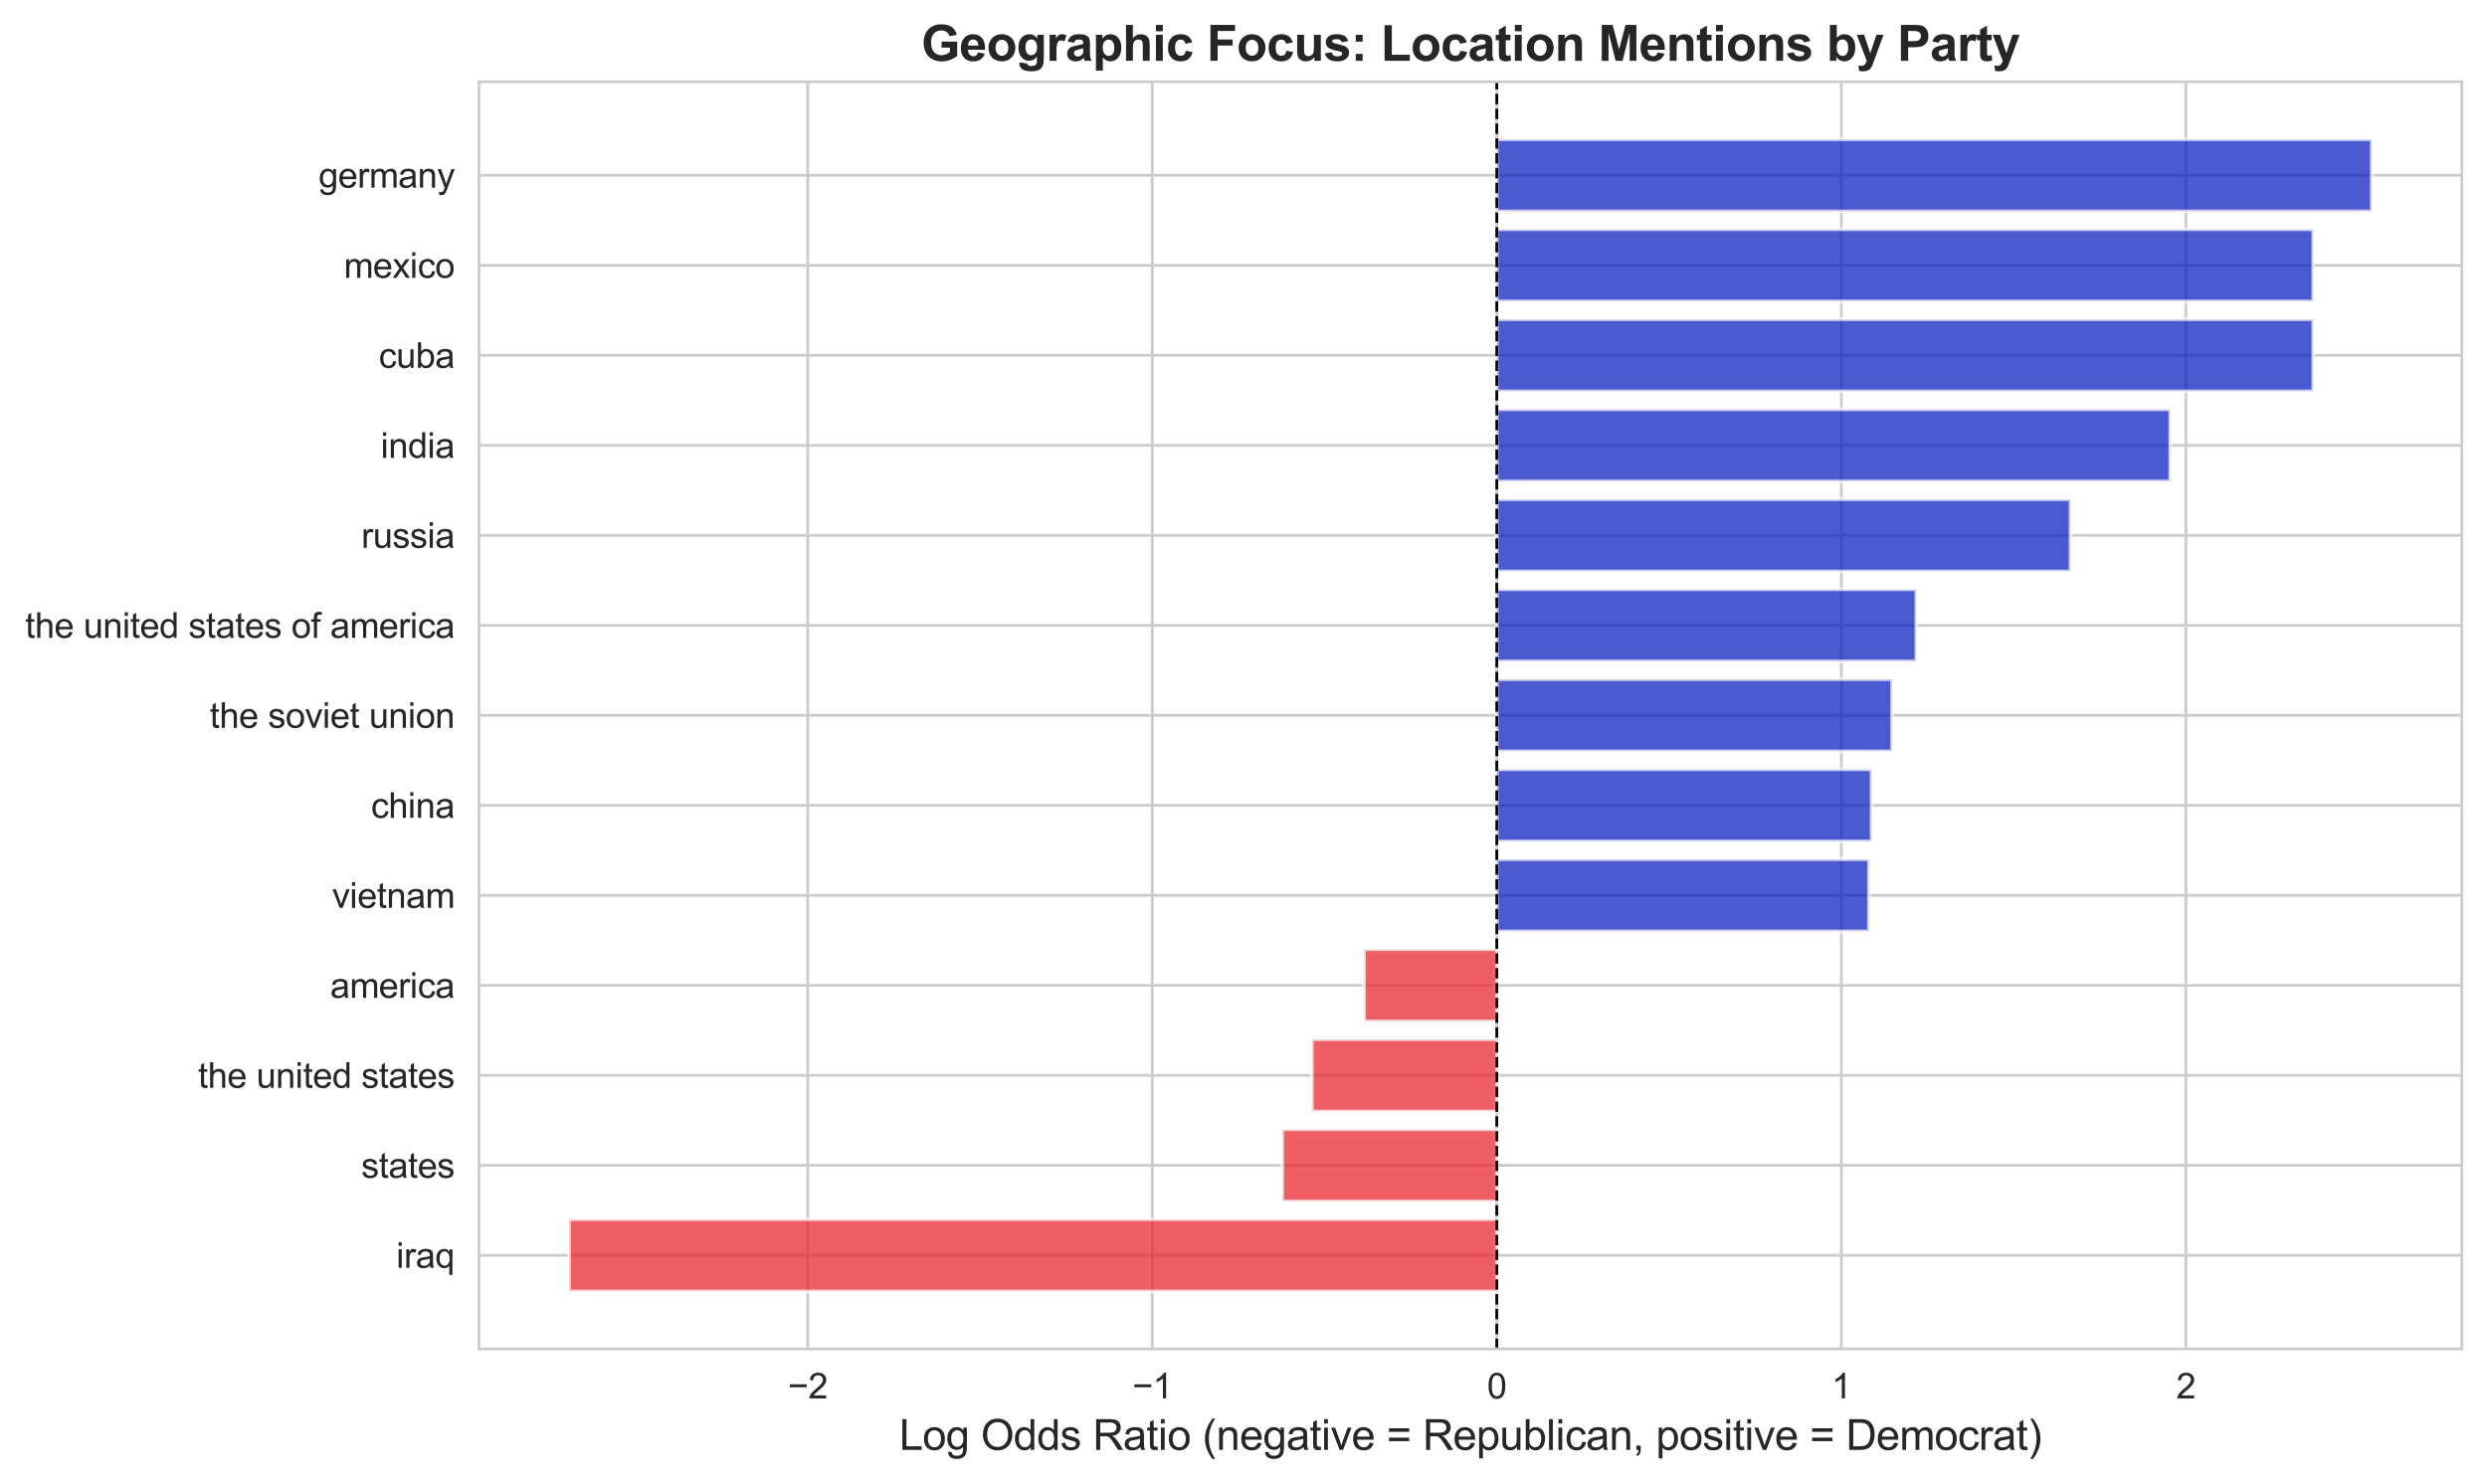 <?xml version="1.0" encoding="utf-8" standalone="no"?>
<!DOCTYPE svg PUBLIC "-//W3C//DTD SVG 1.1//EN"
  "http://www.w3.org/Graphics/SVG/1.1/DTD/svg11.dtd">
<svg xmlns:xlink="http://www.w3.org/1999/xlink" width="711.513pt" height="424.597pt" viewBox="0 0 711.513 424.597" xmlns="http://www.w3.org/2000/svg" version="1.1">
 <defs>
  <style type="text/css">*{stroke-linejoin: round; stroke-linecap: butt}</style>
 </defs>
 <g id="figure_1">
  <g id="patch_1">
   <path d="M 0 424.597 
L 711.513 424.597 
L 711.513 0 
L 0 0 
z
" style="fill: #ffffff"/>
  </g>
  <g id="axes_1">
   <g id="patch_2">
    <path d="M 137.037 385.983 
L 704.312 385.983 
L 704.312 23.392 
L 137.037 23.392 
z
" style="fill: #ffffff"/>
   </g>
   <g id="matplotlib.axis_1">
    <g id="xtick_1">
     <g id="line2d_1">
      <path d="M 231.084 385.983 
L 231.084 23.392 
" clip-path="url(#pc8bf3ceb87)" style="fill: none; stroke: #cccccc; stroke-width: 0.8; stroke-linecap: round"/>
     </g>
     <g id="text_1">
      <!-- −2 -->
      <g style="fill: #262626" transform="translate(225.383 400.141) scale(0.1 -0.1)">
       <defs>
        <path id="ArialMT-2212" d="M 3381 1997 
L 356 1997 
L 356 2522 
L 3381 2522 
L 3381 1997 
z
" transform="scale(0.016)"/>
        <path id="ArialMT-32" d="M 3222 541 
L 3222 0 
L 194 0 
Q 188 203 259 391 
Q 375 700 629 1000 
Q 884 1300 1366 1694 
Q 2113 2306 2375 2664 
Q 2638 3022 2638 3341 
Q 2638 3675 2398 3904 
Q 2159 4134 1775 4134 
Q 1369 4134 1125 3890 
Q 881 3647 878 3216 
L 300 3275 
Q 359 3922 746 4261 
Q 1134 4600 1788 4600 
Q 2447 4600 2831 4234 
Q 3216 3869 3216 3328 
Q 3216 3053 3103 2787 
Q 2991 2522 2730 2228 
Q 2469 1934 1863 1422 
Q 1356 997 1212 845 
Q 1069 694 975 541 
L 3222 541 
z
" transform="scale(0.016)"/>
       </defs>
       <use xlink:href="#ArialMT-2212"/>
       <use xlink:href="#ArialMT-32" transform="translate(58.398 0)"/>
      </g>
     </g>
    </g>
    <g id="xtick_2">
     <g id="line2d_2">
      <path d="M 329.654 385.983 
L 329.654 23.392 
" clip-path="url(#pc8bf3ceb87)" style="fill: none; stroke: #cccccc; stroke-width: 0.8; stroke-linecap: round"/>
     </g>
     <g id="text_2">
      <!-- −1 -->
      <g style="fill: #262626" transform="translate(323.953 400.141) scale(0.1 -0.1)">
       <defs>
        <path id="ArialMT-31" d="M 2384 0 
L 1822 0 
L 1822 3584 
Q 1619 3391 1289 3197 
Q 959 3003 697 2906 
L 697 3450 
Q 1169 3672 1522 3987 
Q 1875 4303 2022 4600 
L 2384 4600 
L 2384 0 
z
" transform="scale(0.016)"/>
       </defs>
       <use xlink:href="#ArialMT-2212"/>
       <use xlink:href="#ArialMT-31" transform="translate(58.398 0)"/>
      </g>
     </g>
    </g>
    <g id="xtick_3">
     <g id="line2d_3">
      <path d="M 428.224 385.983 
L 428.224 23.392 
" clip-path="url(#pc8bf3ceb87)" style="fill: none; stroke: #cccccc; stroke-width: 0.8; stroke-linecap: round"/>
     </g>
     <g id="text_3">
      <!-- 0 -->
      <g style="fill: #262626" transform="translate(425.443 400.141) scale(0.1 -0.1)">
       <defs>
        <path id="ArialMT-30" d="M 266 2259 
Q 266 3072 433 3567 
Q 600 4063 929 4331 
Q 1259 4600 1759 4600 
Q 2128 4600 2406 4451 
Q 2684 4303 2865 4023 
Q 3047 3744 3150 3342 
Q 3253 2941 3253 2259 
Q 3253 1453 3087 958 
Q 2922 463 2592 192 
Q 2263 -78 1759 -78 
Q 1097 -78 719 397 
Q 266 969 266 2259 
z
M 844 2259 
Q 844 1131 1108 757 
Q 1372 384 1759 384 
Q 2147 384 2411 759 
Q 2675 1134 2675 2259 
Q 2675 3391 2411 3762 
Q 2147 4134 1753 4134 
Q 1366 4134 1134 3806 
Q 844 3388 844 2259 
z
" transform="scale(0.016)"/>
       </defs>
       <use xlink:href="#ArialMT-30"/>
      </g>
     </g>
    </g>
    <g id="xtick_4">
     <g id="line2d_4">
      <path d="M 526.794 385.983 
L 526.794 23.392 
" clip-path="url(#pc8bf3ceb87)" style="fill: none; stroke: #cccccc; stroke-width: 0.8; stroke-linecap: round"/>
     </g>
     <g id="text_4">
      <!-- 1 -->
      <g style="fill: #262626" transform="translate(524.014 400.141) scale(0.1 -0.1)">
       <use xlink:href="#ArialMT-31"/>
      </g>
     </g>
    </g>
    <g id="xtick_5">
     <g id="line2d_5">
      <path d="M 625.364 385.983 
L 625.364 23.392 
" clip-path="url(#pc8bf3ceb87)" style="fill: none; stroke: #cccccc; stroke-width: 0.8; stroke-linecap: round"/>
     </g>
     <g id="text_5">
      <!-- 2 -->
      <g style="fill: #262626" transform="translate(622.584 400.141) scale(0.1 -0.1)">
       <use xlink:href="#ArialMT-32"/>
      </g>
     </g>
    </g>
    <g id="text_6">
     <!-- Log Odds Ratio (negative = Republican, positive = Democrat) -->
     <g style="fill: #262626" transform="translate(257.263 414.871) scale(0.12 -0.12)">
      <defs>
       <path id="ArialMT-4c" d="M 469 0 
L 469 4581 
L 1075 4581 
L 1075 541 
L 3331 541 
L 3331 0 
L 469 0 
z
" transform="scale(0.016)"/>
       <path id="ArialMT-6f" d="M 213 1659 
Q 213 2581 725 3025 
Q 1153 3394 1769 3394 
Q 2453 3394 2887 2945 
Q 3322 2497 3322 1706 
Q 3322 1066 3130 698 
Q 2938 331 2570 128 
Q 2203 -75 1769 -75 
Q 1072 -75 642 372 
Q 213 819 213 1659 
z
M 791 1659 
Q 791 1022 1069 705 
Q 1347 388 1769 388 
Q 2188 388 2466 706 
Q 2744 1025 2744 1678 
Q 2744 2294 2464 2611 
Q 2184 2928 1769 2928 
Q 1347 2928 1069 2612 
Q 791 2297 791 1659 
z
" transform="scale(0.016)"/>
       <path id="ArialMT-67" d="M 319 -275 
L 866 -356 
Q 900 -609 1056 -725 
Q 1266 -881 1628 -881 
Q 2019 -881 2231 -725 
Q 2444 -569 2519 -288 
Q 2563 -116 2559 434 
Q 2191 0 1641 0 
Q 956 0 581 494 
Q 206 988 206 1678 
Q 206 2153 378 2554 
Q 550 2956 876 3175 
Q 1203 3394 1644 3394 
Q 2231 3394 2613 2919 
L 2613 3319 
L 3131 3319 
L 3131 450 
Q 3131 -325 2973 -648 
Q 2816 -972 2473 -1159 
Q 2131 -1347 1631 -1347 
Q 1038 -1347 672 -1080 
Q 306 -813 319 -275 
z
M 784 1719 
Q 784 1066 1043 766 
Q 1303 466 1694 466 
Q 2081 466 2343 764 
Q 2606 1063 2606 1700 
Q 2606 2309 2336 2618 
Q 2066 2928 1684 2928 
Q 1309 2928 1046 2623 
Q 784 2319 784 1719 
z
" transform="scale(0.016)"/>
       <path id="ArialMT-20" transform="scale(0.016)"/>
       <path id="ArialMT-4f" d="M 309 2231 
Q 309 3372 921 4017 
Q 1534 4663 2503 4663 
Q 3138 4663 3647 4359 
Q 4156 4056 4423 3514 
Q 4691 2972 4691 2284 
Q 4691 1588 4409 1038 
Q 4128 488 3612 205 
Q 3097 -78 2500 -78 
Q 1853 -78 1343 234 
Q 834 547 571 1087 
Q 309 1628 309 2231 
z
M 934 2222 
Q 934 1394 1379 917 
Q 1825 441 2497 441 
Q 3181 441 3623 922 
Q 4066 1403 4066 2288 
Q 4066 2847 3877 3264 
Q 3688 3681 3323 3911 
Q 2959 4141 2506 4141 
Q 1863 4141 1398 3698 
Q 934 3256 934 2222 
z
" transform="scale(0.016)"/>
       <path id="ArialMT-64" d="M 2575 0 
L 2575 419 
Q 2259 -75 1647 -75 
Q 1250 -75 917 144 
Q 584 363 401 755 
Q 219 1147 219 1656 
Q 219 2153 384 2558 
Q 550 2963 881 3178 
Q 1213 3394 1622 3394 
Q 1922 3394 2156 3267 
Q 2391 3141 2538 2938 
L 2538 4581 
L 3097 4581 
L 3097 0 
L 2575 0 
z
M 797 1656 
Q 797 1019 1065 703 
Q 1334 388 1700 388 
Q 2069 388 2326 689 
Q 2584 991 2584 1609 
Q 2584 2291 2321 2609 
Q 2059 2928 1675 2928 
Q 1300 2928 1048 2622 
Q 797 2316 797 1656 
z
" transform="scale(0.016)"/>
       <path id="ArialMT-73" d="M 197 991 
L 753 1078 
Q 800 744 1014 566 
Q 1228 388 1613 388 
Q 2000 388 2187 545 
Q 2375 703 2375 916 
Q 2375 1106 2209 1216 
Q 2094 1291 1634 1406 
Q 1016 1563 777 1677 
Q 538 1791 414 1992 
Q 291 2194 291 2438 
Q 291 2659 392 2848 
Q 494 3038 669 3163 
Q 800 3259 1026 3326 
Q 1253 3394 1513 3394 
Q 1903 3394 2198 3281 
Q 2494 3169 2634 2976 
Q 2775 2784 2828 2463 
L 2278 2388 
Q 2241 2644 2061 2787 
Q 1881 2931 1553 2931 
Q 1166 2931 1000 2803 
Q 834 2675 834 2503 
Q 834 2394 903 2306 
Q 972 2216 1119 2156 
Q 1203 2125 1616 2013 
Q 2213 1853 2448 1751 
Q 2684 1650 2818 1456 
Q 2953 1263 2953 975 
Q 2953 694 2789 445 
Q 2625 197 2315 61 
Q 2006 -75 1616 -75 
Q 969 -75 630 194 
Q 291 463 197 991 
z
" transform="scale(0.016)"/>
       <path id="ArialMT-52" d="M 503 0 
L 503 4581 
L 2534 4581 
Q 3147 4581 3465 4457 
Q 3784 4334 3975 4021 
Q 4166 3709 4166 3331 
Q 4166 2844 3850 2509 
Q 3534 2175 2875 2084 
Q 3116 1969 3241 1856 
Q 3506 1613 3744 1247 
L 4541 0 
L 3778 0 
L 3172 953 
Q 2906 1366 2734 1584 
Q 2563 1803 2427 1890 
Q 2291 1978 2150 2013 
Q 2047 2034 1813 2034 
L 1109 2034 
L 1109 0 
L 503 0 
z
M 1109 2559 
L 2413 2559 
Q 2828 2559 3062 2645 
Q 3297 2731 3419 2920 
Q 3541 3109 3541 3331 
Q 3541 3656 3305 3865 
Q 3069 4075 2559 4075 
L 1109 4075 
L 1109 2559 
z
" transform="scale(0.016)"/>
       <path id="ArialMT-61" d="M 2588 409 
Q 2275 144 1986 34 
Q 1697 -75 1366 -75 
Q 819 -75 525 192 
Q 231 459 231 875 
Q 231 1119 342 1320 
Q 453 1522 633 1644 
Q 813 1766 1038 1828 
Q 1203 1872 1538 1913 
Q 2219 1994 2541 2106 
Q 2544 2222 2544 2253 
Q 2544 2597 2384 2738 
Q 2169 2928 1744 2928 
Q 1347 2928 1158 2789 
Q 969 2650 878 2297 
L 328 2372 
Q 403 2725 575 2942 
Q 747 3159 1072 3276 
Q 1397 3394 1825 3394 
Q 2250 3394 2515 3294 
Q 2781 3194 2906 3042 
Q 3031 2891 3081 2659 
Q 3109 2516 3109 2141 
L 3109 1391 
Q 3109 606 3145 398 
Q 3181 191 3288 0 
L 2700 0 
Q 2613 175 2588 409 
z
M 2541 1666 
Q 2234 1541 1622 1453 
Q 1275 1403 1131 1340 
Q 988 1278 909 1158 
Q 831 1038 831 891 
Q 831 666 1001 516 
Q 1172 366 1500 366 
Q 1825 366 2078 508 
Q 2331 650 2450 897 
Q 2541 1088 2541 1459 
L 2541 1666 
z
" transform="scale(0.016)"/>
       <path id="ArialMT-74" d="M 1650 503 
L 1731 6 
Q 1494 -44 1306 -44 
Q 1000 -44 831 53 
Q 663 150 594 308 
Q 525 466 525 972 
L 525 2881 
L 113 2881 
L 113 3319 
L 525 3319 
L 525 4141 
L 1084 4478 
L 1084 3319 
L 1650 3319 
L 1650 2881 
L 1084 2881 
L 1084 941 
Q 1084 700 1114 631 
Q 1144 563 1211 522 
Q 1278 481 1403 481 
Q 1497 481 1650 503 
z
" transform="scale(0.016)"/>
       <path id="ArialMT-69" d="M 425 3934 
L 425 4581 
L 988 4581 
L 988 3934 
L 425 3934 
z
M 425 0 
L 425 3319 
L 988 3319 
L 988 0 
L 425 0 
z
" transform="scale(0.016)"/>
       <path id="ArialMT-28" d="M 1497 -1347 
Q 1031 -759 709 28 
Q 388 816 388 1659 
Q 388 2403 628 3084 
Q 909 3875 1497 4659 
L 1900 4659 
Q 1522 4009 1400 3731 
Q 1209 3300 1100 2831 
Q 966 2247 966 1656 
Q 966 153 1900 -1347 
L 1497 -1347 
z
" transform="scale(0.016)"/>
       <path id="ArialMT-6e" d="M 422 0 
L 422 3319 
L 928 3319 
L 928 2847 
Q 1294 3394 1984 3394 
Q 2284 3394 2536 3286 
Q 2788 3178 2913 3003 
Q 3038 2828 3088 2588 
Q 3119 2431 3119 2041 
L 3119 0 
L 2556 0 
L 2556 2019 
Q 2556 2363 2490 2533 
Q 2425 2703 2258 2804 
Q 2091 2906 1866 2906 
Q 1506 2906 1245 2678 
Q 984 2450 984 1813 
L 984 0 
L 422 0 
z
" transform="scale(0.016)"/>
       <path id="ArialMT-65" d="M 2694 1069 
L 3275 997 
Q 3138 488 2766 206 
Q 2394 -75 1816 -75 
Q 1088 -75 661 373 
Q 234 822 234 1631 
Q 234 2469 665 2931 
Q 1097 3394 1784 3394 
Q 2450 3394 2872 2941 
Q 3294 2488 3294 1666 
Q 3294 1616 3291 1516 
L 816 1516 
Q 847 969 1125 678 
Q 1403 388 1819 388 
Q 2128 388 2347 550 
Q 2566 713 2694 1069 
z
M 847 1978 
L 2700 1978 
Q 2663 2397 2488 2606 
Q 2219 2931 1791 2931 
Q 1403 2931 1139 2672 
Q 875 2413 847 1978 
z
" transform="scale(0.016)"/>
       <path id="ArialMT-76" d="M 1344 0 
L 81 3319 
L 675 3319 
L 1388 1331 
Q 1503 1009 1600 663 
Q 1675 925 1809 1294 
L 2547 3319 
L 3125 3319 
L 1869 0 
L 1344 0 
z
" transform="scale(0.016)"/>
       <path id="ArialMT-3d" d="M 3381 2694 
L 356 2694 
L 356 3219 
L 3381 3219 
L 3381 2694 
z
M 3381 1303 
L 356 1303 
L 356 1828 
L 3381 1828 
L 3381 1303 
z
" transform="scale(0.016)"/>
       <path id="ArialMT-70" d="M 422 -1272 
L 422 3319 
L 934 3319 
L 934 2888 
Q 1116 3141 1344 3267 
Q 1572 3394 1897 3394 
Q 2322 3394 2647 3175 
Q 2972 2956 3137 2557 
Q 3303 2159 3303 1684 
Q 3303 1175 3120 767 
Q 2938 359 2589 142 
Q 2241 -75 1856 -75 
Q 1575 -75 1351 44 
Q 1128 163 984 344 
L 984 -1272 
L 422 -1272 
z
M 931 1641 
Q 931 1000 1190 694 
Q 1450 388 1819 388 
Q 2194 388 2461 705 
Q 2728 1022 2728 1688 
Q 2728 2322 2467 2637 
Q 2206 2953 1844 2953 
Q 1484 2953 1207 2617 
Q 931 2281 931 1641 
z
" transform="scale(0.016)"/>
       <path id="ArialMT-75" d="M 2597 0 
L 2597 488 
Q 2209 -75 1544 -75 
Q 1250 -75 995 37 
Q 741 150 617 320 
Q 494 491 444 738 
Q 409 903 409 1263 
L 409 3319 
L 972 3319 
L 972 1478 
Q 972 1038 1006 884 
Q 1059 663 1231 536 
Q 1403 409 1656 409 
Q 1909 409 2131 539 
Q 2353 669 2445 892 
Q 2538 1116 2538 1541 
L 2538 3319 
L 3100 3319 
L 3100 0 
L 2597 0 
z
" transform="scale(0.016)"/>
       <path id="ArialMT-62" d="M 941 0 
L 419 0 
L 419 4581 
L 981 4581 
L 981 2947 
Q 1338 3394 1891 3394 
Q 2197 3394 2470 3270 
Q 2744 3147 2920 2923 
Q 3097 2700 3197 2384 
Q 3297 2069 3297 1709 
Q 3297 856 2875 390 
Q 2453 -75 1863 -75 
Q 1275 -75 941 416 
L 941 0 
z
M 934 1684 
Q 934 1088 1097 822 
Q 1363 388 1816 388 
Q 2184 388 2453 708 
Q 2722 1028 2722 1663 
Q 2722 2313 2464 2622 
Q 2206 2931 1841 2931 
Q 1472 2931 1203 2611 
Q 934 2291 934 1684 
z
" transform="scale(0.016)"/>
       <path id="ArialMT-6c" d="M 409 0 
L 409 4581 
L 972 4581 
L 972 0 
L 409 0 
z
" transform="scale(0.016)"/>
       <path id="ArialMT-63" d="M 2588 1216 
L 3141 1144 
Q 3050 572 2676 248 
Q 2303 -75 1759 -75 
Q 1078 -75 664 370 
Q 250 816 250 1647 
Q 250 2184 428 2587 
Q 606 2991 970 3192 
Q 1334 3394 1763 3394 
Q 2303 3394 2647 3120 
Q 2991 2847 3088 2344 
L 2541 2259 
Q 2463 2594 2264 2762 
Q 2066 2931 1784 2931 
Q 1359 2931 1093 2626 
Q 828 2322 828 1663 
Q 828 994 1084 691 
Q 1341 388 1753 388 
Q 2084 388 2306 591 
Q 2528 794 2588 1216 
z
" transform="scale(0.016)"/>
       <path id="ArialMT-2c" d="M 569 0 
L 569 641 
L 1209 641 
L 1209 0 
Q 1209 -353 1084 -570 
Q 959 -788 688 -906 
L 531 -666 
Q 709 -588 793 -436 
Q 878 -284 888 0 
L 569 0 
z
" transform="scale(0.016)"/>
       <path id="ArialMT-44" d="M 494 0 
L 494 4581 
L 2072 4581 
Q 2606 4581 2888 4516 
Q 3281 4425 3559 4188 
Q 3922 3881 4101 3404 
Q 4281 2928 4281 2316 
Q 4281 1794 4159 1391 
Q 4038 988 3847 723 
Q 3656 459 3429 307 
Q 3203 156 2883 78 
Q 2563 0 2147 0 
L 494 0 
z
M 1100 541 
L 2078 541 
Q 2531 541 2789 625 
Q 3047 709 3200 863 
Q 3416 1078 3536 1442 
Q 3656 1806 3656 2325 
Q 3656 3044 3420 3430 
Q 3184 3816 2847 3947 
Q 2603 4041 2063 4041 
L 1100 4041 
L 1100 541 
z
" transform="scale(0.016)"/>
       <path id="ArialMT-6d" d="M 422 0 
L 422 3319 
L 925 3319 
L 925 2853 
Q 1081 3097 1340 3245 
Q 1600 3394 1931 3394 
Q 2300 3394 2536 3241 
Q 2772 3088 2869 2813 
Q 3263 3394 3894 3394 
Q 4388 3394 4653 3120 
Q 4919 2847 4919 2278 
L 4919 0 
L 4359 0 
L 4359 2091 
Q 4359 2428 4304 2576 
Q 4250 2725 4106 2815 
Q 3963 2906 3769 2906 
Q 3419 2906 3187 2673 
Q 2956 2441 2956 1928 
L 2956 0 
L 2394 0 
L 2394 2156 
Q 2394 2531 2256 2718 
Q 2119 2906 1806 2906 
Q 1569 2906 1367 2781 
Q 1166 2656 1075 2415 
Q 984 2175 984 1722 
L 984 0 
L 422 0 
z
" transform="scale(0.016)"/>
       <path id="ArialMT-72" d="M 416 0 
L 416 3319 
L 922 3319 
L 922 2816 
Q 1116 3169 1280 3281 
Q 1444 3394 1641 3394 
Q 1925 3394 2219 3213 
L 2025 2691 
Q 1819 2813 1613 2813 
Q 1428 2813 1281 2702 
Q 1134 2591 1072 2394 
Q 978 2094 978 1738 
L 978 0 
L 416 0 
z
" transform="scale(0.016)"/>
       <path id="ArialMT-29" d="M 791 -1347 
L 388 -1347 
Q 1322 153 1322 1656 
Q 1322 2244 1188 2822 
Q 1081 3291 891 3722 
Q 769 4003 388 4659 
L 791 4659 
Q 1378 3875 1659 3084 
Q 1900 2403 1900 1659 
Q 1900 816 1576 28 
Q 1253 -759 791 -1347 
z
" transform="scale(0.016)"/>
      </defs>
      <use xlink:href="#ArialMT-4c"/>
      <use xlink:href="#ArialMT-6f" transform="translate(55.615 0)"/>
      <use xlink:href="#ArialMT-67" transform="translate(111.23 0)"/>
      <use xlink:href="#ArialMT-20" transform="translate(166.846 0)"/>
      <use xlink:href="#ArialMT-4f" transform="translate(194.629 0)"/>
      <use xlink:href="#ArialMT-64" transform="translate(272.412 0)"/>
      <use xlink:href="#ArialMT-64" transform="translate(328.027 0)"/>
      <use xlink:href="#ArialMT-73" transform="translate(383.643 0)"/>
      <use xlink:href="#ArialMT-20" transform="translate(433.643 0)"/>
      <use xlink:href="#ArialMT-52" transform="translate(461.426 0)"/>
      <use xlink:href="#ArialMT-61" transform="translate(533.643 0)"/>
      <use xlink:href="#ArialMT-74" transform="translate(589.258 0)"/>
      <use xlink:href="#ArialMT-69" transform="translate(617.041 0)"/>
      <use xlink:href="#ArialMT-6f" transform="translate(639.258 0)"/>
      <use xlink:href="#ArialMT-20" transform="translate(694.873 0)"/>
      <use xlink:href="#ArialMT-28" transform="translate(722.656 0)"/>
      <use xlink:href="#ArialMT-6e" transform="translate(755.957 0)"/>
      <use xlink:href="#ArialMT-65" transform="translate(811.572 0)"/>
      <use xlink:href="#ArialMT-67" transform="translate(867.188 0)"/>
      <use xlink:href="#ArialMT-61" transform="translate(922.803 0)"/>
      <use xlink:href="#ArialMT-74" transform="translate(978.418 0)"/>
      <use xlink:href="#ArialMT-69" transform="translate(1006.201 0)"/>
      <use xlink:href="#ArialMT-76" transform="translate(1028.418 0)"/>
      <use xlink:href="#ArialMT-65" transform="translate(1078.418 0)"/>
      <use xlink:href="#ArialMT-20" transform="translate(1134.033 0)"/>
      <use xlink:href="#ArialMT-3d" transform="translate(1161.816 0)"/>
      <use xlink:href="#ArialMT-20" transform="translate(1220.215 0)"/>
      <use xlink:href="#ArialMT-52" transform="translate(1247.998 0)"/>
      <use xlink:href="#ArialMT-65" transform="translate(1320.215 0)"/>
      <use xlink:href="#ArialMT-70" transform="translate(1375.83 0)"/>
      <use xlink:href="#ArialMT-75" transform="translate(1431.445 0)"/>
      <use xlink:href="#ArialMT-62" transform="translate(1487.061 0)"/>
      <use xlink:href="#ArialMT-6c" transform="translate(1542.676 0)"/>
      <use xlink:href="#ArialMT-69" transform="translate(1564.893 0)"/>
      <use xlink:href="#ArialMT-63" transform="translate(1587.109 0)"/>
      <use xlink:href="#ArialMT-61" transform="translate(1637.109 0)"/>
      <use xlink:href="#ArialMT-6e" transform="translate(1692.725 0)"/>
      <use xlink:href="#ArialMT-2c" transform="translate(1748.34 0)"/>
      <use xlink:href="#ArialMT-20" transform="translate(1776.123 0)"/>
      <use xlink:href="#ArialMT-70" transform="translate(1803.906 0)"/>
      <use xlink:href="#ArialMT-6f" transform="translate(1859.521 0)"/>
      <use xlink:href="#ArialMT-73" transform="translate(1915.137 0)"/>
      <use xlink:href="#ArialMT-69" transform="translate(1965.137 0)"/>
      <use xlink:href="#ArialMT-74" transform="translate(1987.354 0)"/>
      <use xlink:href="#ArialMT-69" transform="translate(2015.137 0)"/>
      <use xlink:href="#ArialMT-76" transform="translate(2037.354 0)"/>
      <use xlink:href="#ArialMT-65" transform="translate(2087.354 0)"/>
      <use xlink:href="#ArialMT-20" transform="translate(2142.969 0)"/>
      <use xlink:href="#ArialMT-3d" transform="translate(2170.752 0)"/>
      <use xlink:href="#ArialMT-20" transform="translate(2229.15 0)"/>
      <use xlink:href="#ArialMT-44" transform="translate(2256.934 0)"/>
      <use xlink:href="#ArialMT-65" transform="translate(2329.15 0)"/>
      <use xlink:href="#ArialMT-6d" transform="translate(2384.766 0)"/>
      <use xlink:href="#ArialMT-6f" transform="translate(2468.066 0)"/>
      <use xlink:href="#ArialMT-63" transform="translate(2523.682 0)"/>
      <use xlink:href="#ArialMT-72" transform="translate(2573.682 0)"/>
      <use xlink:href="#ArialMT-61" transform="translate(2606.982 0)"/>
      <use xlink:href="#ArialMT-74" transform="translate(2662.598 0)"/>
      <use xlink:href="#ArialMT-29" transform="translate(2690.381 0)"/>
     </g>
    </g>
   </g>
   <g id="matplotlib.axis_2">
    <g id="ytick_1">
     <g id="line2d_6">
      <path d="M 137.037 359.201 
L 704.312 359.201 
" clip-path="url(#pc8bf3ceb87)" style="fill: none; stroke: #cccccc; stroke-width: 0.8; stroke-linecap: round"/>
     </g>
     <g id="text_7">
      <!-- iraq -->
      <g style="fill: #262626" transform="translate(113.364 362.78) scale(0.1 -0.1)">
       <defs>
        <path id="ArialMT-71" d="M 2538 -1272 
L 2538 353 
Q 2406 169 2170 47 
Q 1934 -75 1669 -75 
Q 1078 -75 651 397 
Q 225 869 225 1691 
Q 225 2191 398 2587 
Q 572 2984 901 3189 
Q 1231 3394 1625 3394 
Q 2241 3394 2594 2875 
L 2594 3319 
L 3100 3319 
L 3100 -1272 
L 2538 -1272 
z
M 803 1669 
Q 803 1028 1072 708 
Q 1341 388 1716 388 
Q 2075 388 2334 692 
Q 2594 997 2594 1619 
Q 2594 2281 2320 2615 
Q 2047 2950 1678 2950 
Q 1313 2950 1058 2639 
Q 803 2328 803 1669 
z
" transform="scale(0.016)"/>
       </defs>
       <use xlink:href="#ArialMT-69"/>
       <use xlink:href="#ArialMT-72" transform="translate(22.217 0)"/>
       <use xlink:href="#ArialMT-61" transform="translate(55.518 0)"/>
       <use xlink:href="#ArialMT-71" transform="translate(111.133 0)"/>
      </g>
     </g>
    </g>
    <g id="ytick_2">
     <g id="line2d_7">
      <path d="M 137.037 333.448 
L 704.312 333.448 
" clip-path="url(#pc8bf3ceb87)" style="fill: none; stroke: #cccccc; stroke-width: 0.8; stroke-linecap: round"/>
     </g>
     <g id="text_8">
      <!-- states -->
      <g style="fill: #262626" transform="translate(103.359 337.027) scale(0.1 -0.1)">
       <use xlink:href="#ArialMT-73"/>
       <use xlink:href="#ArialMT-74" transform="translate(50 0)"/>
       <use xlink:href="#ArialMT-61" transform="translate(77.783 0)"/>
       <use xlink:href="#ArialMT-74" transform="translate(133.398 0)"/>
       <use xlink:href="#ArialMT-65" transform="translate(161.182 0)"/>
       <use xlink:href="#ArialMT-73" transform="translate(216.797 0)"/>
      </g>
     </g>
    </g>
    <g id="ytick_3">
     <g id="line2d_8">
      <path d="M 137.037 307.696 
L 704.312 307.696 
" clip-path="url(#pc8bf3ceb87)" style="fill: none; stroke: #cccccc; stroke-width: 0.8; stroke-linecap: round"/>
     </g>
     <g id="text_9">
      <!-- the united states -->
      <g style="fill: #262626" transform="translate(56.659 311.275) scale(0.1 -0.1)">
       <defs>
        <path id="ArialMT-68" d="M 422 0 
L 422 4581 
L 984 4581 
L 984 2938 
Q 1378 3394 1978 3394 
Q 2347 3394 2619 3248 
Q 2891 3103 3008 2847 
Q 3125 2591 3125 2103 
L 3125 0 
L 2563 0 
L 2563 2103 
Q 2563 2525 2380 2717 
Q 2197 2909 1863 2909 
Q 1613 2909 1392 2779 
Q 1172 2650 1078 2428 
Q 984 2206 984 1816 
L 984 0 
L 422 0 
z
" transform="scale(0.016)"/>
       </defs>
       <use xlink:href="#ArialMT-74"/>
       <use xlink:href="#ArialMT-68" transform="translate(27.783 0)"/>
       <use xlink:href="#ArialMT-65" transform="translate(83.398 0)"/>
       <use xlink:href="#ArialMT-20" transform="translate(139.014 0)"/>
       <use xlink:href="#ArialMT-75" transform="translate(166.797 0)"/>
       <use xlink:href="#ArialMT-6e" transform="translate(222.412 0)"/>
       <use xlink:href="#ArialMT-69" transform="translate(278.027 0)"/>
       <use xlink:href="#ArialMT-74" transform="translate(300.244 0)"/>
       <use xlink:href="#ArialMT-65" transform="translate(328.027 0)"/>
       <use xlink:href="#ArialMT-64" transform="translate(383.643 0)"/>
       <use xlink:href="#ArialMT-20" transform="translate(439.258 0)"/>
       <use xlink:href="#ArialMT-73" transform="translate(467.041 0)"/>
       <use xlink:href="#ArialMT-74" transform="translate(517.041 0)"/>
       <use xlink:href="#ArialMT-61" transform="translate(544.824 0)"/>
       <use xlink:href="#ArialMT-74" transform="translate(600.439 0)"/>
       <use xlink:href="#ArialMT-65" transform="translate(628.223 0)"/>
       <use xlink:href="#ArialMT-73" transform="translate(683.838 0)"/>
      </g>
     </g>
    </g>
    <g id="ytick_4">
     <g id="line2d_9">
      <path d="M 137.037 281.944 
L 704.312 281.944 
" clip-path="url(#pc8bf3ceb87)" style="fill: none; stroke: #cccccc; stroke-width: 0.8; stroke-linecap: round"/>
     </g>
     <g id="text_10">
      <!-- america -->
      <g style="fill: #262626" transform="translate(94.473 285.523) scale(0.1 -0.1)">
       <use xlink:href="#ArialMT-61"/>
       <use xlink:href="#ArialMT-6d" transform="translate(55.615 0)"/>
       <use xlink:href="#ArialMT-65" transform="translate(138.916 0)"/>
       <use xlink:href="#ArialMT-72" transform="translate(194.531 0)"/>
       <use xlink:href="#ArialMT-69" transform="translate(227.832 0)"/>
       <use xlink:href="#ArialMT-63" transform="translate(250.049 0)"/>
       <use xlink:href="#ArialMT-61" transform="translate(300.049 0)"/>
      </g>
     </g>
    </g>
    <g id="ytick_5">
     <g id="line2d_10">
      <path d="M 137.037 256.192 
L 704.312 256.192 
" clip-path="url(#pc8bf3ceb87)" style="fill: none; stroke: #cccccc; stroke-width: 0.8; stroke-linecap: round"/>
     </g>
     <g id="text_11">
      <!-- vietnam -->
      <g style="fill: #262626" transform="translate(95.025 259.771) scale(0.1 -0.1)">
       <use xlink:href="#ArialMT-76"/>
       <use xlink:href="#ArialMT-69" transform="translate(50 0)"/>
       <use xlink:href="#ArialMT-65" transform="translate(72.217 0)"/>
       <use xlink:href="#ArialMT-74" transform="translate(127.832 0)"/>
       <use xlink:href="#ArialMT-6e" transform="translate(155.615 0)"/>
       <use xlink:href="#ArialMT-61" transform="translate(211.23 0)"/>
       <use xlink:href="#ArialMT-6d" transform="translate(266.846 0)"/>
      </g>
     </g>
    </g>
    <g id="ytick_6">
     <g id="line2d_11">
      <path d="M 137.037 230.439 
L 704.312 230.439 
" clip-path="url(#pc8bf3ceb87)" style="fill: none; stroke: #cccccc; stroke-width: 0.8; stroke-linecap: round"/>
     </g>
     <g id="text_12">
      <!-- china -->
      <g style="fill: #262626" transform="translate(106.133 234.018) scale(0.1 -0.1)">
       <use xlink:href="#ArialMT-63"/>
       <use xlink:href="#ArialMT-68" transform="translate(50 0)"/>
       <use xlink:href="#ArialMT-69" transform="translate(105.615 0)"/>
       <use xlink:href="#ArialMT-6e" transform="translate(127.832 0)"/>
       <use xlink:href="#ArialMT-61" transform="translate(183.447 0)"/>
      </g>
     </g>
    </g>
    <g id="ytick_7">
     <g id="line2d_12">
      <path d="M 137.037 204.687 
L 704.312 204.687 
" clip-path="url(#pc8bf3ceb87)" style="fill: none; stroke: #cccccc; stroke-width: 0.8; stroke-linecap: round"/>
     </g>
     <g id="text_13">
      <!-- the soviet union -->
      <g style="fill: #262626" transform="translate(59.994 208.266) scale(0.1 -0.1)">
       <use xlink:href="#ArialMT-74"/>
       <use xlink:href="#ArialMT-68" transform="translate(27.783 0)"/>
       <use xlink:href="#ArialMT-65" transform="translate(83.398 0)"/>
       <use xlink:href="#ArialMT-20" transform="translate(139.014 0)"/>
       <use xlink:href="#ArialMT-73" transform="translate(166.797 0)"/>
       <use xlink:href="#ArialMT-6f" transform="translate(216.797 0)"/>
       <use xlink:href="#ArialMT-76" transform="translate(272.412 0)"/>
       <use xlink:href="#ArialMT-69" transform="translate(322.412 0)"/>
       <use xlink:href="#ArialMT-65" transform="translate(344.629 0)"/>
       <use xlink:href="#ArialMT-74" transform="translate(400.244 0)"/>
       <use xlink:href="#ArialMT-20" transform="translate(428.027 0)"/>
       <use xlink:href="#ArialMT-75" transform="translate(455.811 0)"/>
       <use xlink:href="#ArialMT-6e" transform="translate(511.426 0)"/>
       <use xlink:href="#ArialMT-69" transform="translate(567.041 0)"/>
       <use xlink:href="#ArialMT-6f" transform="translate(589.258 0)"/>
       <use xlink:href="#ArialMT-6e" transform="translate(644.873 0)"/>
      </g>
     </g>
    </g>
    <g id="ytick_8">
     <g id="line2d_13">
      <path d="M 137.037 178.935 
L 704.312 178.935 
" clip-path="url(#pc8bf3ceb87)" style="fill: none; stroke: #cccccc; stroke-width: 0.8; stroke-linecap: round"/>
     </g>
     <g id="text_14">
      <!-- the united states of america -->
      <g style="fill: #262626" transform="translate(7.2 182.514) scale(0.1 -0.1)">
       <defs>
        <path id="ArialMT-66" d="M 556 0 
L 556 2881 
L 59 2881 
L 59 3319 
L 556 3319 
L 556 3672 
Q 556 4006 616 4169 
Q 697 4388 901 4523 
Q 1106 4659 1475 4659 
Q 1713 4659 2000 4603 
L 1916 4113 
Q 1741 4144 1584 4144 
Q 1328 4144 1222 4034 
Q 1116 3925 1116 3625 
L 1116 3319 
L 1763 3319 
L 1763 2881 
L 1116 2881 
L 1116 0 
L 556 0 
z
" transform="scale(0.016)"/>
       </defs>
       <use xlink:href="#ArialMT-74"/>
       <use xlink:href="#ArialMT-68" transform="translate(27.783 0)"/>
       <use xlink:href="#ArialMT-65" transform="translate(83.398 0)"/>
       <use xlink:href="#ArialMT-20" transform="translate(139.014 0)"/>
       <use xlink:href="#ArialMT-75" transform="translate(166.797 0)"/>
       <use xlink:href="#ArialMT-6e" transform="translate(222.412 0)"/>
       <use xlink:href="#ArialMT-69" transform="translate(278.027 0)"/>
       <use xlink:href="#ArialMT-74" transform="translate(300.244 0)"/>
       <use xlink:href="#ArialMT-65" transform="translate(328.027 0)"/>
       <use xlink:href="#ArialMT-64" transform="translate(383.643 0)"/>
       <use xlink:href="#ArialMT-20" transform="translate(439.258 0)"/>
       <use xlink:href="#ArialMT-73" transform="translate(467.041 0)"/>
       <use xlink:href="#ArialMT-74" transform="translate(517.041 0)"/>
       <use xlink:href="#ArialMT-61" transform="translate(544.824 0)"/>
       <use xlink:href="#ArialMT-74" transform="translate(600.439 0)"/>
       <use xlink:href="#ArialMT-65" transform="translate(628.223 0)"/>
       <use xlink:href="#ArialMT-73" transform="translate(683.838 0)"/>
       <use xlink:href="#ArialMT-20" transform="translate(733.838 0)"/>
       <use xlink:href="#ArialMT-6f" transform="translate(761.621 0)"/>
       <use xlink:href="#ArialMT-66" transform="translate(817.236 0)"/>
       <use xlink:href="#ArialMT-20" transform="translate(845.02 0)"/>
       <use xlink:href="#ArialMT-61" transform="translate(872.803 0)"/>
       <use xlink:href="#ArialMT-6d" transform="translate(928.418 0)"/>
       <use xlink:href="#ArialMT-65" transform="translate(1011.719 0)"/>
       <use xlink:href="#ArialMT-72" transform="translate(1067.334 0)"/>
       <use xlink:href="#ArialMT-69" transform="translate(1100.635 0)"/>
       <use xlink:href="#ArialMT-63" transform="translate(1122.852 0)"/>
       <use xlink:href="#ArialMT-61" transform="translate(1172.852 0)"/>
      </g>
     </g>
    </g>
    <g id="ytick_9">
     <g id="line2d_14">
      <path d="M 137.037 153.183 
L 704.312 153.183 
" clip-path="url(#pc8bf3ceb87)" style="fill: none; stroke: #cccccc; stroke-width: 0.8; stroke-linecap: round"/>
     </g>
     <g id="text_15">
      <!-- russia -->
      <g style="fill: #262626" transform="translate(103.364 156.762) scale(0.1 -0.1)">
       <use xlink:href="#ArialMT-72"/>
       <use xlink:href="#ArialMT-75" transform="translate(33.301 0)"/>
       <use xlink:href="#ArialMT-73" transform="translate(88.916 0)"/>
       <use xlink:href="#ArialMT-73" transform="translate(138.916 0)"/>
       <use xlink:href="#ArialMT-69" transform="translate(188.916 0)"/>
       <use xlink:href="#ArialMT-61" transform="translate(211.133 0)"/>
      </g>
     </g>
    </g>
    <g id="ytick_10">
     <g id="line2d_15">
      <path d="M 137.037 127.431 
L 704.312 127.431 
" clip-path="url(#pc8bf3ceb87)" style="fill: none; stroke: #cccccc; stroke-width: 0.8; stroke-linecap: round"/>
     </g>
     <g id="text_16">
      <!-- india -->
      <g style="fill: #262626" transform="translate(108.911 131.009) scale(0.1 -0.1)">
       <use xlink:href="#ArialMT-69"/>
       <use xlink:href="#ArialMT-6e" transform="translate(22.217 0)"/>
       <use xlink:href="#ArialMT-64" transform="translate(77.832 0)"/>
       <use xlink:href="#ArialMT-69" transform="translate(133.447 0)"/>
       <use xlink:href="#ArialMT-61" transform="translate(155.664 0)"/>
      </g>
     </g>
    </g>
    <g id="ytick_11">
     <g id="line2d_16">
      <path d="M 137.037 101.678 
L 704.312 101.678 
" clip-path="url(#pc8bf3ceb87)" style="fill: none; stroke: #cccccc; stroke-width: 0.8; stroke-linecap: round"/>
     </g>
     <g id="text_17">
      <!-- cuba -->
      <g style="fill: #262626" transform="translate(108.355 105.257) scale(0.1 -0.1)">
       <use xlink:href="#ArialMT-63"/>
       <use xlink:href="#ArialMT-75" transform="translate(50 0)"/>
       <use xlink:href="#ArialMT-62" transform="translate(105.615 0)"/>
       <use xlink:href="#ArialMT-61" transform="translate(161.23 0)"/>
      </g>
     </g>
    </g>
    <g id="ytick_12">
     <g id="line2d_17">
      <path d="M 137.037 75.926 
L 704.312 75.926 
" clip-path="url(#pc8bf3ceb87)" style="fill: none; stroke: #cccccc; stroke-width: 0.8; stroke-linecap: round"/>
     </g>
     <g id="text_18">
      <!-- mexico -->
      <g style="fill: #262626" transform="translate(98.364 79.505) scale(0.1 -0.1)">
       <defs>
        <path id="ArialMT-78" d="M 47 0 
L 1259 1725 
L 138 3319 
L 841 3319 
L 1350 2541 
Q 1494 2319 1581 2169 
Q 1719 2375 1834 2534 
L 2394 3319 
L 3066 3319 
L 1919 1756 
L 3153 0 
L 2463 0 
L 1781 1031 
L 1600 1309 
L 728 0 
L 47 0 
z
" transform="scale(0.016)"/>
       </defs>
       <use xlink:href="#ArialMT-6d"/>
       <use xlink:href="#ArialMT-65" transform="translate(83.301 0)"/>
       <use xlink:href="#ArialMT-78" transform="translate(138.916 0)"/>
       <use xlink:href="#ArialMT-69" transform="translate(188.916 0)"/>
       <use xlink:href="#ArialMT-63" transform="translate(211.133 0)"/>
       <use xlink:href="#ArialMT-6f" transform="translate(261.133 0)"/>
      </g>
     </g>
    </g>
    <g id="ytick_13">
     <g id="line2d_18">
      <path d="M 137.037 50.174 
L 704.312 50.174 
" clip-path="url(#pc8bf3ceb87)" style="fill: none; stroke: #cccccc; stroke-width: 0.8; stroke-linecap: round"/>
     </g>
     <g id="text_19">
      <!-- germany -->
      <g style="fill: #262626" transform="translate(91.134 53.694) scale(0.1 -0.1)">
       <defs>
        <path id="ArialMT-79" d="M 397 -1278 
L 334 -750 
Q 519 -800 656 -800 
Q 844 -800 956 -737 
Q 1069 -675 1141 -563 
Q 1194 -478 1313 -144 
Q 1328 -97 1363 -6 
L 103 3319 
L 709 3319 
L 1400 1397 
Q 1534 1031 1641 628 
Q 1738 1016 1872 1384 
L 2581 3319 
L 3144 3319 
L 1881 -56 
Q 1678 -603 1566 -809 
Q 1416 -1088 1222 -1217 
Q 1028 -1347 759 -1347 
Q 597 -1347 397 -1278 
z
" transform="scale(0.016)"/>
       </defs>
       <use xlink:href="#ArialMT-67"/>
       <use xlink:href="#ArialMT-65" transform="translate(55.615 0)"/>
       <use xlink:href="#ArialMT-72" transform="translate(111.23 0)"/>
       <use xlink:href="#ArialMT-6d" transform="translate(144.531 0)"/>
       <use xlink:href="#ArialMT-61" transform="translate(227.832 0)"/>
       <use xlink:href="#ArialMT-6e" transform="translate(283.447 0)"/>
       <use xlink:href="#ArialMT-79" transform="translate(339.062 0)"/>
      </g>
     </g>
    </g>
   </g>
   <g id="patch_3">
    <path d="M 428.224 369.502 
L 162.823 369.502 
L 162.823 348.9 
L 428.224 348.9 
z
" clip-path="url(#pc8bf3ceb87)" style="fill: #e81b23; opacity: 0.7; stroke: #ffffff; stroke-linejoin: miter"/>
   </g>
   <g id="patch_4">
    <path d="M 428.224 343.749 
L 366.873 343.749 
L 366.873 323.148 
L 428.224 323.148 
z
" clip-path="url(#pc8bf3ceb87)" style="fill: #e81b23; opacity: 0.7; stroke: #ffffff; stroke-linejoin: miter"/>
   </g>
   <g id="patch_5">
    <path d="M 428.224 317.997 
L 375.354 317.997 
L 375.354 297.395 
L 428.224 297.395 
z
" clip-path="url(#pc8bf3ceb87)" style="fill: #e81b23; opacity: 0.7; stroke: #ffffff; stroke-linejoin: miter"/>
   </g>
   <g id="patch_6">
    <path d="M 428.224 292.245 
L 390.26 292.245 
L 390.26 271.643 
L 428.224 271.643 
z
" clip-path="url(#pc8bf3ceb87)" style="fill: #e81b23; opacity: 0.7; stroke: #ffffff; stroke-linejoin: miter"/>
   </g>
   <g id="patch_7">
    <path d="M 428.224 266.493 
L 534.671 266.493 
L 534.671 245.891 
L 428.224 245.891 
z
" clip-path="url(#pc8bf3ceb87)" style="fill: #0015bc; opacity: 0.7; stroke: #ffffff; stroke-linejoin: miter"/>
   </g>
   <g id="patch_8">
    <path d="M 428.224 240.74 
L 535.433 240.74 
L 535.433 220.139 
L 428.224 220.139 
z
" clip-path="url(#pc8bf3ceb87)" style="fill: #0015bc; opacity: 0.7; stroke: #ffffff; stroke-linejoin: miter"/>
   </g>
   <g id="patch_9">
    <path d="M 428.224 214.988 
L 541.286 214.988 
L 541.286 194.386 
L 428.224 194.386 
z
" clip-path="url(#pc8bf3ceb87)" style="fill: #0015bc; opacity: 0.7; stroke: #ffffff; stroke-linejoin: miter"/>
   </g>
   <g id="patch_10">
    <path d="M 428.224 189.236 
L 548.225 189.236 
L 548.225 168.634 
L 428.224 168.634 
z
" clip-path="url(#pc8bf3ceb87)" style="fill: #0015bc; opacity: 0.7; stroke: #ffffff; stroke-linejoin: miter"/>
   </g>
   <g id="patch_11">
    <path d="M 428.224 163.484 
L 592.331 163.484 
L 592.331 142.882 
L 428.224 142.882 
z
" clip-path="url(#pc8bf3ceb87)" style="fill: #0015bc; opacity: 0.7; stroke: #ffffff; stroke-linejoin: miter"/>
   </g>
   <g id="patch_12">
    <path d="M 428.224 137.731 
L 620.867 137.731 
L 620.867 117.13 
L 428.224 117.13 
z
" clip-path="url(#pc8bf3ceb87)" style="fill: #0015bc; opacity: 0.7; stroke: #ffffff; stroke-linejoin: miter"/>
   </g>
   <g id="patch_13">
    <path d="M 428.224 111.979 
L 661.778 111.979 
L 661.778 91.377 
L 428.224 91.377 
z
" clip-path="url(#pc8bf3ceb87)" style="fill: #0015bc; opacity: 0.7; stroke: #ffffff; stroke-linejoin: miter"/>
   </g>
   <g id="patch_14">
    <path d="M 428.224 86.227 
L 661.778 86.227 
L 661.778 65.625 
L 428.224 65.625 
z
" clip-path="url(#pc8bf3ceb87)" style="fill: #0015bc; opacity: 0.7; stroke: #ffffff; stroke-linejoin: miter"/>
   </g>
   <g id="patch_15">
    <path d="M 428.224 60.475 
L 678.527 60.475 
L 678.527 39.873 
L 428.224 39.873 
z
" clip-path="url(#pc8bf3ceb87)" style="fill: #0015bc; opacity: 0.7; stroke: #ffffff; stroke-linejoin: miter"/>
   </g>
   <g id="line2d_19">
    <path d="M 428.224 385.983 
L 428.224 23.392 
" clip-path="url(#pc8bf3ceb87)" style="fill: none; stroke-dasharray: 2.96,1.28; stroke-dashoffset: 0; stroke: #000000; stroke-width: 0.8"/>
   </g>
   <g id="patch_16">
    <path d="M 137.037 385.983 
L 137.037 23.392 
" style="fill: none; stroke: #cccccc; stroke-width: 0.8; stroke-linejoin: miter; stroke-linecap: square"/>
   </g>
   <g id="patch_17">
    <path d="M 704.312 385.983 
L 704.312 23.392 
" style="fill: none; stroke: #cccccc; stroke-width: 0.8; stroke-linejoin: miter; stroke-linecap: square"/>
   </g>
   <g id="patch_18">
    <path d="M 137.037 385.983 
L 704.312 385.983 
" style="fill: none; stroke: #cccccc; stroke-width: 0.8; stroke-linejoin: miter; stroke-linecap: square"/>
   </g>
   <g id="patch_19">
    <path d="M 137.037 23.392 
L 704.312 23.392 
" style="fill: none; stroke: #cccccc; stroke-width: 0.8; stroke-linejoin: miter; stroke-linecap: square"/>
   </g>
   <g id="text_20">
    <!-- Geographic Focus: Location Mentions by Party -->
    <g style="fill: #262626" transform="translate(263.557 17.392) scale(0.14 -0.14)">
     <defs>
      <path id="Arial-BoldMT-47" d="M 2597 1684 
L 2597 2456 
L 4591 2456 
L 4591 631 
Q 4300 350 3748 136 
Q 3197 -78 2631 -78 
Q 1913 -78 1378 223 
Q 844 525 575 1086 
Q 306 1647 306 2306 
Q 306 3022 606 3578 
Q 906 4134 1484 4431 
Q 1925 4659 2581 4659 
Q 3434 4659 3914 4301 
Q 4394 3944 4531 3313 
L 3613 3141 
Q 3516 3478 3248 3673 
Q 2981 3869 2581 3869 
Q 1975 3869 1617 3484 
Q 1259 3100 1259 2344 
Q 1259 1528 1621 1120 
Q 1984 713 2572 713 
Q 2863 713 3155 827 
Q 3447 941 3656 1103 
L 3656 1684 
L 2597 1684 
z
" transform="scale(0.016)"/>
      <path id="Arial-BoldMT-65" d="M 2381 1056 
L 3256 909 
Q 3088 428 2723 176 
Q 2359 -75 1813 -75 
Q 947 -75 531 491 
Q 203 944 203 1634 
Q 203 2459 634 2926 
Q 1066 3394 1725 3394 
Q 2466 3394 2894 2905 
Q 3322 2416 3303 1406 
L 1103 1406 
Q 1113 1016 1316 798 
Q 1519 581 1822 581 
Q 2028 581 2168 693 
Q 2309 806 2381 1056 
z
M 2431 1944 
Q 2422 2325 2234 2523 
Q 2047 2722 1778 2722 
Q 1491 2722 1303 2513 
Q 1116 2303 1119 1944 
L 2431 1944 
z
" transform="scale(0.016)"/>
      <path id="Arial-BoldMT-6f" d="M 256 1706 
Q 256 2144 472 2553 
Q 688 2963 1083 3178 
Q 1478 3394 1966 3394 
Q 2719 3394 3200 2905 
Q 3681 2416 3681 1669 
Q 3681 916 3195 420 
Q 2709 -75 1972 -75 
Q 1516 -75 1102 131 
Q 688 338 472 736 
Q 256 1134 256 1706 
z
M 1156 1659 
Q 1156 1166 1390 903 
Q 1625 641 1969 641 
Q 2313 641 2545 903 
Q 2778 1166 2778 1666 
Q 2778 2153 2545 2415 
Q 2313 2678 1969 2678 
Q 1625 2678 1390 2415 
Q 1156 2153 1156 1659 
z
" transform="scale(0.016)"/>
      <path id="Arial-BoldMT-67" d="M 378 -219 
L 1381 -341 
Q 1406 -516 1497 -581 
Q 1622 -675 1891 -675 
Q 2234 -675 2406 -572 
Q 2522 -503 2581 -350 
Q 2622 -241 2622 53 
L 2622 538 
Q 2228 0 1628 0 
Q 959 0 569 566 
Q 263 1013 263 1678 
Q 263 2513 664 2953 
Q 1066 3394 1663 3394 
Q 2278 3394 2678 2853 
L 2678 3319 
L 3500 3319 
L 3500 341 
Q 3500 -247 3403 -537 
Q 3306 -828 3131 -993 
Q 2956 -1159 2664 -1253 
Q 2372 -1347 1925 -1347 
Q 1081 -1347 728 -1058 
Q 375 -769 375 -325 
Q 375 -281 378 -219 
z
M 1163 1728 
Q 1163 1200 1367 954 
Q 1572 709 1872 709 
Q 2194 709 2416 961 
Q 2638 1213 2638 1706 
Q 2638 2222 2425 2472 
Q 2213 2722 1888 2722 
Q 1572 2722 1367 2476 
Q 1163 2231 1163 1728 
z
" transform="scale(0.016)"/>
      <path id="Arial-BoldMT-72" d="M 1300 0 
L 422 0 
L 422 3319 
L 1238 3319 
L 1238 2847 
Q 1447 3181 1614 3287 
Q 1781 3394 1994 3394 
Q 2294 3394 2572 3228 
L 2300 2463 
Q 2078 2606 1888 2606 
Q 1703 2606 1575 2504 
Q 1447 2403 1373 2137 
Q 1300 1872 1300 1025 
L 1300 0 
z
" transform="scale(0.016)"/>
      <path id="Arial-BoldMT-61" d="M 1116 2306 
L 319 2450 
Q 453 2931 781 3162 
Q 1109 3394 1756 3394 
Q 2344 3394 2631 3255 
Q 2919 3116 3036 2902 
Q 3153 2688 3153 2116 
L 3144 1091 
Q 3144 653 3186 445 
Q 3228 238 3344 0 
L 2475 0 
Q 2441 88 2391 259 
Q 2369 338 2359 363 
Q 2134 144 1878 34 
Q 1622 -75 1331 -75 
Q 819 -75 523 203 
Q 228 481 228 906 
Q 228 1188 362 1408 
Q 497 1628 739 1745 
Q 981 1863 1438 1950 
Q 2053 2066 2291 2166 
L 2291 2253 
Q 2291 2506 2166 2614 
Q 2041 2722 1694 2722 
Q 1459 2722 1328 2630 
Q 1197 2538 1116 2306 
z
M 2291 1594 
Q 2122 1538 1756 1459 
Q 1391 1381 1278 1306 
Q 1106 1184 1106 997 
Q 1106 813 1243 678 
Q 1381 544 1594 544 
Q 1831 544 2047 700 
Q 2206 819 2256 991 
Q 2291 1103 2291 1419 
L 2291 1594 
z
" transform="scale(0.016)"/>
      <path id="Arial-BoldMT-70" d="M 434 3319 
L 1253 3319 
L 1253 2831 
Q 1413 3081 1684 3237 
Q 1956 3394 2288 3394 
Q 2866 3394 3269 2941 
Q 3672 2488 3672 1678 
Q 3672 847 3265 386 
Q 2859 -75 2281 -75 
Q 2006 -75 1782 34 
Q 1559 144 1313 409 
L 1313 -1263 
L 434 -1263 
L 434 3319 
z
M 1303 1716 
Q 1303 1156 1525 889 
Q 1747 622 2066 622 
Q 2372 622 2575 867 
Q 2778 1113 2778 1672 
Q 2778 2194 2568 2447 
Q 2359 2700 2050 2700 
Q 1728 2700 1515 2451 
Q 1303 2203 1303 1716 
z
" transform="scale(0.016)"/>
      <path id="Arial-BoldMT-68" d="M 1334 4581 
L 1334 2897 
Q 1759 3394 2350 3394 
Q 2653 3394 2897 3281 
Q 3141 3169 3264 2994 
Q 3388 2819 3433 2606 
Q 3478 2394 3478 1947 
L 3478 0 
L 2600 0 
L 2600 1753 
Q 2600 2275 2550 2415 
Q 2500 2556 2373 2639 
Q 2247 2722 2056 2722 
Q 1838 2722 1666 2615 
Q 1494 2509 1414 2295 
Q 1334 2081 1334 1663 
L 1334 0 
L 456 0 
L 456 4581 
L 1334 4581 
z
" transform="scale(0.016)"/>
      <path id="Arial-BoldMT-69" d="M 459 3769 
L 459 4581 
L 1338 4581 
L 1338 3769 
L 459 3769 
z
M 459 0 
L 459 3319 
L 1338 3319 
L 1338 0 
L 459 0 
z
" transform="scale(0.016)"/>
      <path id="Arial-BoldMT-63" d="M 3353 2338 
L 2488 2181 
Q 2444 2441 2289 2572 
Q 2134 2703 1888 2703 
Q 1559 2703 1364 2476 
Q 1169 2250 1169 1719 
Q 1169 1128 1367 884 
Q 1566 641 1900 641 
Q 2150 641 2309 783 
Q 2469 925 2534 1272 
L 3397 1125 
Q 3263 531 2881 228 
Q 2500 -75 1859 -75 
Q 1131 -75 698 384 
Q 266 844 266 1656 
Q 266 2478 700 2936 
Q 1134 3394 1875 3394 
Q 2481 3394 2839 3133 
Q 3197 2872 3353 2338 
z
" transform="scale(0.016)"/>
      <path id="Arial-BoldMT-20" transform="scale(0.016)"/>
      <path id="Arial-BoldMT-46" d="M 472 0 
L 472 4581 
L 3613 4581 
L 3613 3806 
L 1397 3806 
L 1397 2722 
L 3309 2722 
L 3309 1947 
L 1397 1947 
L 1397 0 
L 472 0 
z
" transform="scale(0.016)"/>
      <path id="Arial-BoldMT-75" d="M 2644 0 
L 2644 497 
Q 2463 231 2167 78 
Q 1872 -75 1544 -75 
Q 1209 -75 943 72 
Q 678 219 559 484 
Q 441 750 441 1219 
L 441 3319 
L 1319 3319 
L 1319 1794 
Q 1319 1094 1367 936 
Q 1416 778 1544 686 
Q 1672 594 1869 594 
Q 2094 594 2272 717 
Q 2450 841 2515 1023 
Q 2581 1206 2581 1919 
L 2581 3319 
L 3459 3319 
L 3459 0 
L 2644 0 
z
" transform="scale(0.016)"/>
      <path id="Arial-BoldMT-73" d="M 150 947 
L 1031 1081 
Q 1088 825 1259 692 
Q 1431 559 1741 559 
Q 2081 559 2253 684 
Q 2369 772 2369 919 
Q 2369 1019 2306 1084 
Q 2241 1147 2013 1200 
Q 950 1434 666 1628 
Q 272 1897 272 2375 
Q 272 2806 612 3100 
Q 953 3394 1669 3394 
Q 2350 3394 2681 3172 
Q 3013 2950 3138 2516 
L 2309 2363 
Q 2256 2556 2107 2659 
Q 1959 2763 1684 2763 
Q 1338 2763 1188 2666 
Q 1088 2597 1088 2488 
Q 1088 2394 1175 2328 
Q 1294 2241 1995 2081 
Q 2697 1922 2975 1691 
Q 3250 1456 3250 1038 
Q 3250 581 2869 253 
Q 2488 -75 1741 -75 
Q 1063 -75 667 200 
Q 272 475 150 947 
z
" transform="scale(0.016)"/>
      <path id="Arial-BoldMT-3a" d="M 628 2441 
L 628 3319 
L 1506 3319 
L 1506 2441 
L 628 2441 
z
M 628 0 
L 628 878 
L 1506 878 
L 1506 0 
L 628 0 
z
" transform="scale(0.016)"/>
      <path id="Arial-BoldMT-4c" d="M 491 0 
L 491 4544 
L 1416 4544 
L 1416 772 
L 3716 772 
L 3716 0 
L 491 0 
z
" transform="scale(0.016)"/>
      <path id="Arial-BoldMT-74" d="M 1981 3319 
L 1981 2619 
L 1381 2619 
L 1381 1281 
Q 1381 875 1398 808 
Q 1416 741 1477 697 
Q 1538 653 1625 653 
Q 1747 653 1978 738 
L 2053 56 
Q 1747 -75 1359 -75 
Q 1122 -75 931 4 
Q 741 84 652 211 
Q 563 338 528 553 
Q 500 706 500 1172 
L 500 2619 
L 97 2619 
L 97 3319 
L 500 3319 
L 500 3978 
L 1381 4491 
L 1381 3319 
L 1981 3319 
z
" transform="scale(0.016)"/>
      <path id="Arial-BoldMT-6e" d="M 3478 0 
L 2600 0 
L 2600 1694 
Q 2600 2231 2544 2389 
Q 2488 2547 2361 2634 
Q 2234 2722 2056 2722 
Q 1828 2722 1647 2597 
Q 1466 2472 1398 2265 
Q 1331 2059 1331 1503 
L 1331 0 
L 453 0 
L 453 3319 
L 1269 3319 
L 1269 2831 
Q 1703 3394 2363 3394 
Q 2653 3394 2893 3289 
Q 3134 3184 3257 3021 
Q 3381 2859 3429 2653 
Q 3478 2447 3478 2063 
L 3478 0 
z
" transform="scale(0.016)"/>
      <path id="Arial-BoldMT-4d" d="M 453 0 
L 453 4581 
L 1838 4581 
L 2669 1456 
L 3491 4581 
L 4878 4581 
L 4878 0 
L 4019 0 
L 4019 3606 
L 3109 0 
L 2219 0 
L 1313 3606 
L 1313 0 
L 453 0 
z
" transform="scale(0.016)"/>
      <path id="Arial-BoldMT-62" d="M 422 0 
L 422 4581 
L 1300 4581 
L 1300 2931 
Q 1706 3394 2263 3394 
Q 2869 3394 3266 2955 
Q 3663 2516 3663 1694 
Q 3663 844 3258 384 
Q 2853 -75 2275 -75 
Q 1991 -75 1714 67 
Q 1438 209 1238 488 
L 1238 0 
L 422 0 
z
M 1294 1731 
Q 1294 1216 1456 969 
Q 1684 619 2063 619 
Q 2353 619 2558 867 
Q 2763 1116 2763 1650 
Q 2763 2219 2556 2470 
Q 2350 2722 2028 2722 
Q 1713 2722 1503 2476 
Q 1294 2231 1294 1731 
z
" transform="scale(0.016)"/>
      <path id="Arial-BoldMT-79" d="M 44 3319 
L 978 3319 
L 1772 963 
L 2547 3319 
L 3456 3319 
L 2284 125 
L 2075 -453 
Q 1959 -744 1854 -897 
Q 1750 -1050 1614 -1145 
Q 1478 -1241 1279 -1294 
Q 1081 -1347 831 -1347 
Q 578 -1347 334 -1294 
L 256 -606 
Q 463 -647 628 -647 
Q 934 -647 1081 -467 
Q 1228 -288 1306 -9 
L 44 3319 
z
" transform="scale(0.016)"/>
      <path id="Arial-BoldMT-50" d="M 466 0 
L 466 4581 
L 1950 4581 
Q 2794 4581 3050 4513 
Q 3444 4409 3709 4064 
Q 3975 3719 3975 3172 
Q 3975 2750 3822 2462 
Q 3669 2175 3433 2011 
Q 3197 1847 2953 1794 
Q 2622 1728 1994 1728 
L 1391 1728 
L 1391 0 
L 466 0 
z
M 1391 3806 
L 1391 2506 
L 1897 2506 
Q 2444 2506 2628 2578 
Q 2813 2650 2917 2803 
Q 3022 2956 3022 3159 
Q 3022 3409 2875 3571 
Q 2728 3734 2503 3775 
Q 2338 3806 1838 3806 
L 1391 3806 
z
" transform="scale(0.016)"/>
     </defs>
     <use xlink:href="#Arial-BoldMT-47"/>
     <use xlink:href="#Arial-BoldMT-65" transform="translate(77.783 0)"/>
     <use xlink:href="#Arial-BoldMT-6f" transform="translate(133.398 0)"/>
     <use xlink:href="#Arial-BoldMT-67" transform="translate(194.482 0)"/>
     <use xlink:href="#Arial-BoldMT-72" transform="translate(255.566 0)"/>
     <use xlink:href="#Arial-BoldMT-61" transform="translate(294.482 0)"/>
     <use xlink:href="#Arial-BoldMT-70" transform="translate(350.098 0)"/>
     <use xlink:href="#Arial-BoldMT-68" transform="translate(411.182 0)"/>
     <use xlink:href="#Arial-BoldMT-69" transform="translate(472.266 0)"/>
     <use xlink:href="#Arial-BoldMT-63" transform="translate(500.049 0)"/>
     <use xlink:href="#Arial-BoldMT-20" transform="translate(555.664 0)"/>
     <use xlink:href="#Arial-BoldMT-46" transform="translate(583.447 0)"/>
     <use xlink:href="#Arial-BoldMT-6f" transform="translate(644.531 0)"/>
     <use xlink:href="#Arial-BoldMT-63" transform="translate(705.615 0)"/>
     <use xlink:href="#Arial-BoldMT-75" transform="translate(761.23 0)"/>
     <use xlink:href="#Arial-BoldMT-73" transform="translate(822.314 0)"/>
     <use xlink:href="#Arial-BoldMT-3a" transform="translate(877.93 0)"/>
     <use xlink:href="#Arial-BoldMT-20" transform="translate(911.23 0)"/>
     <use xlink:href="#Arial-BoldMT-4c" transform="translate(939.014 0)"/>
     <use xlink:href="#Arial-BoldMT-6f" transform="translate(1000.098 0)"/>
     <use xlink:href="#Arial-BoldMT-63" transform="translate(1061.182 0)"/>
     <use xlink:href="#Arial-BoldMT-61" transform="translate(1116.797 0)"/>
     <use xlink:href="#Arial-BoldMT-74" transform="translate(1172.412 0)"/>
     <use xlink:href="#Arial-BoldMT-69" transform="translate(1205.713 0)"/>
     <use xlink:href="#Arial-BoldMT-6f" transform="translate(1233.496 0)"/>
     <use xlink:href="#Arial-BoldMT-6e" transform="translate(1294.58 0)"/>
     <use xlink:href="#Arial-BoldMT-20" transform="translate(1355.664 0)"/>
     <use xlink:href="#Arial-BoldMT-4d" transform="translate(1383.447 0)"/>
     <use xlink:href="#Arial-BoldMT-65" transform="translate(1466.748 0)"/>
     <use xlink:href="#Arial-BoldMT-6e" transform="translate(1522.363 0)"/>
     <use xlink:href="#Arial-BoldMT-74" transform="translate(1583.447 0)"/>
     <use xlink:href="#Arial-BoldMT-69" transform="translate(1616.748 0)"/>
     <use xlink:href="#Arial-BoldMT-6f" transform="translate(1644.531 0)"/>
     <use xlink:href="#Arial-BoldMT-6e" transform="translate(1705.615 0)"/>
     <use xlink:href="#Arial-BoldMT-73" transform="translate(1766.699 0)"/>
     <use xlink:href="#Arial-BoldMT-20" transform="translate(1822.314 0)"/>
     <use xlink:href="#Arial-BoldMT-62" transform="translate(1850.098 0)"/>
     <use xlink:href="#Arial-BoldMT-79" transform="translate(1911.182 0)"/>
     <use xlink:href="#Arial-BoldMT-20" transform="translate(1966.797 0)"/>
     <use xlink:href="#Arial-BoldMT-50" transform="translate(1994.58 0)"/>
     <use xlink:href="#Arial-BoldMT-61" transform="translate(2061.279 0)"/>
     <use xlink:href="#Arial-BoldMT-72" transform="translate(2116.895 0)"/>
     <use xlink:href="#Arial-BoldMT-74" transform="translate(2155.811 0)"/>
     <use xlink:href="#Arial-BoldMT-79" transform="translate(2189.111 0)"/>
    </g>
   </g>
  </g>
 </g>
 <defs>
  <clipPath id="pc8bf3ceb87">
   <rect x="137.037" y="23.392" width="567.275" height="362.591"/>
  </clipPath>
 </defs>
</svg>
